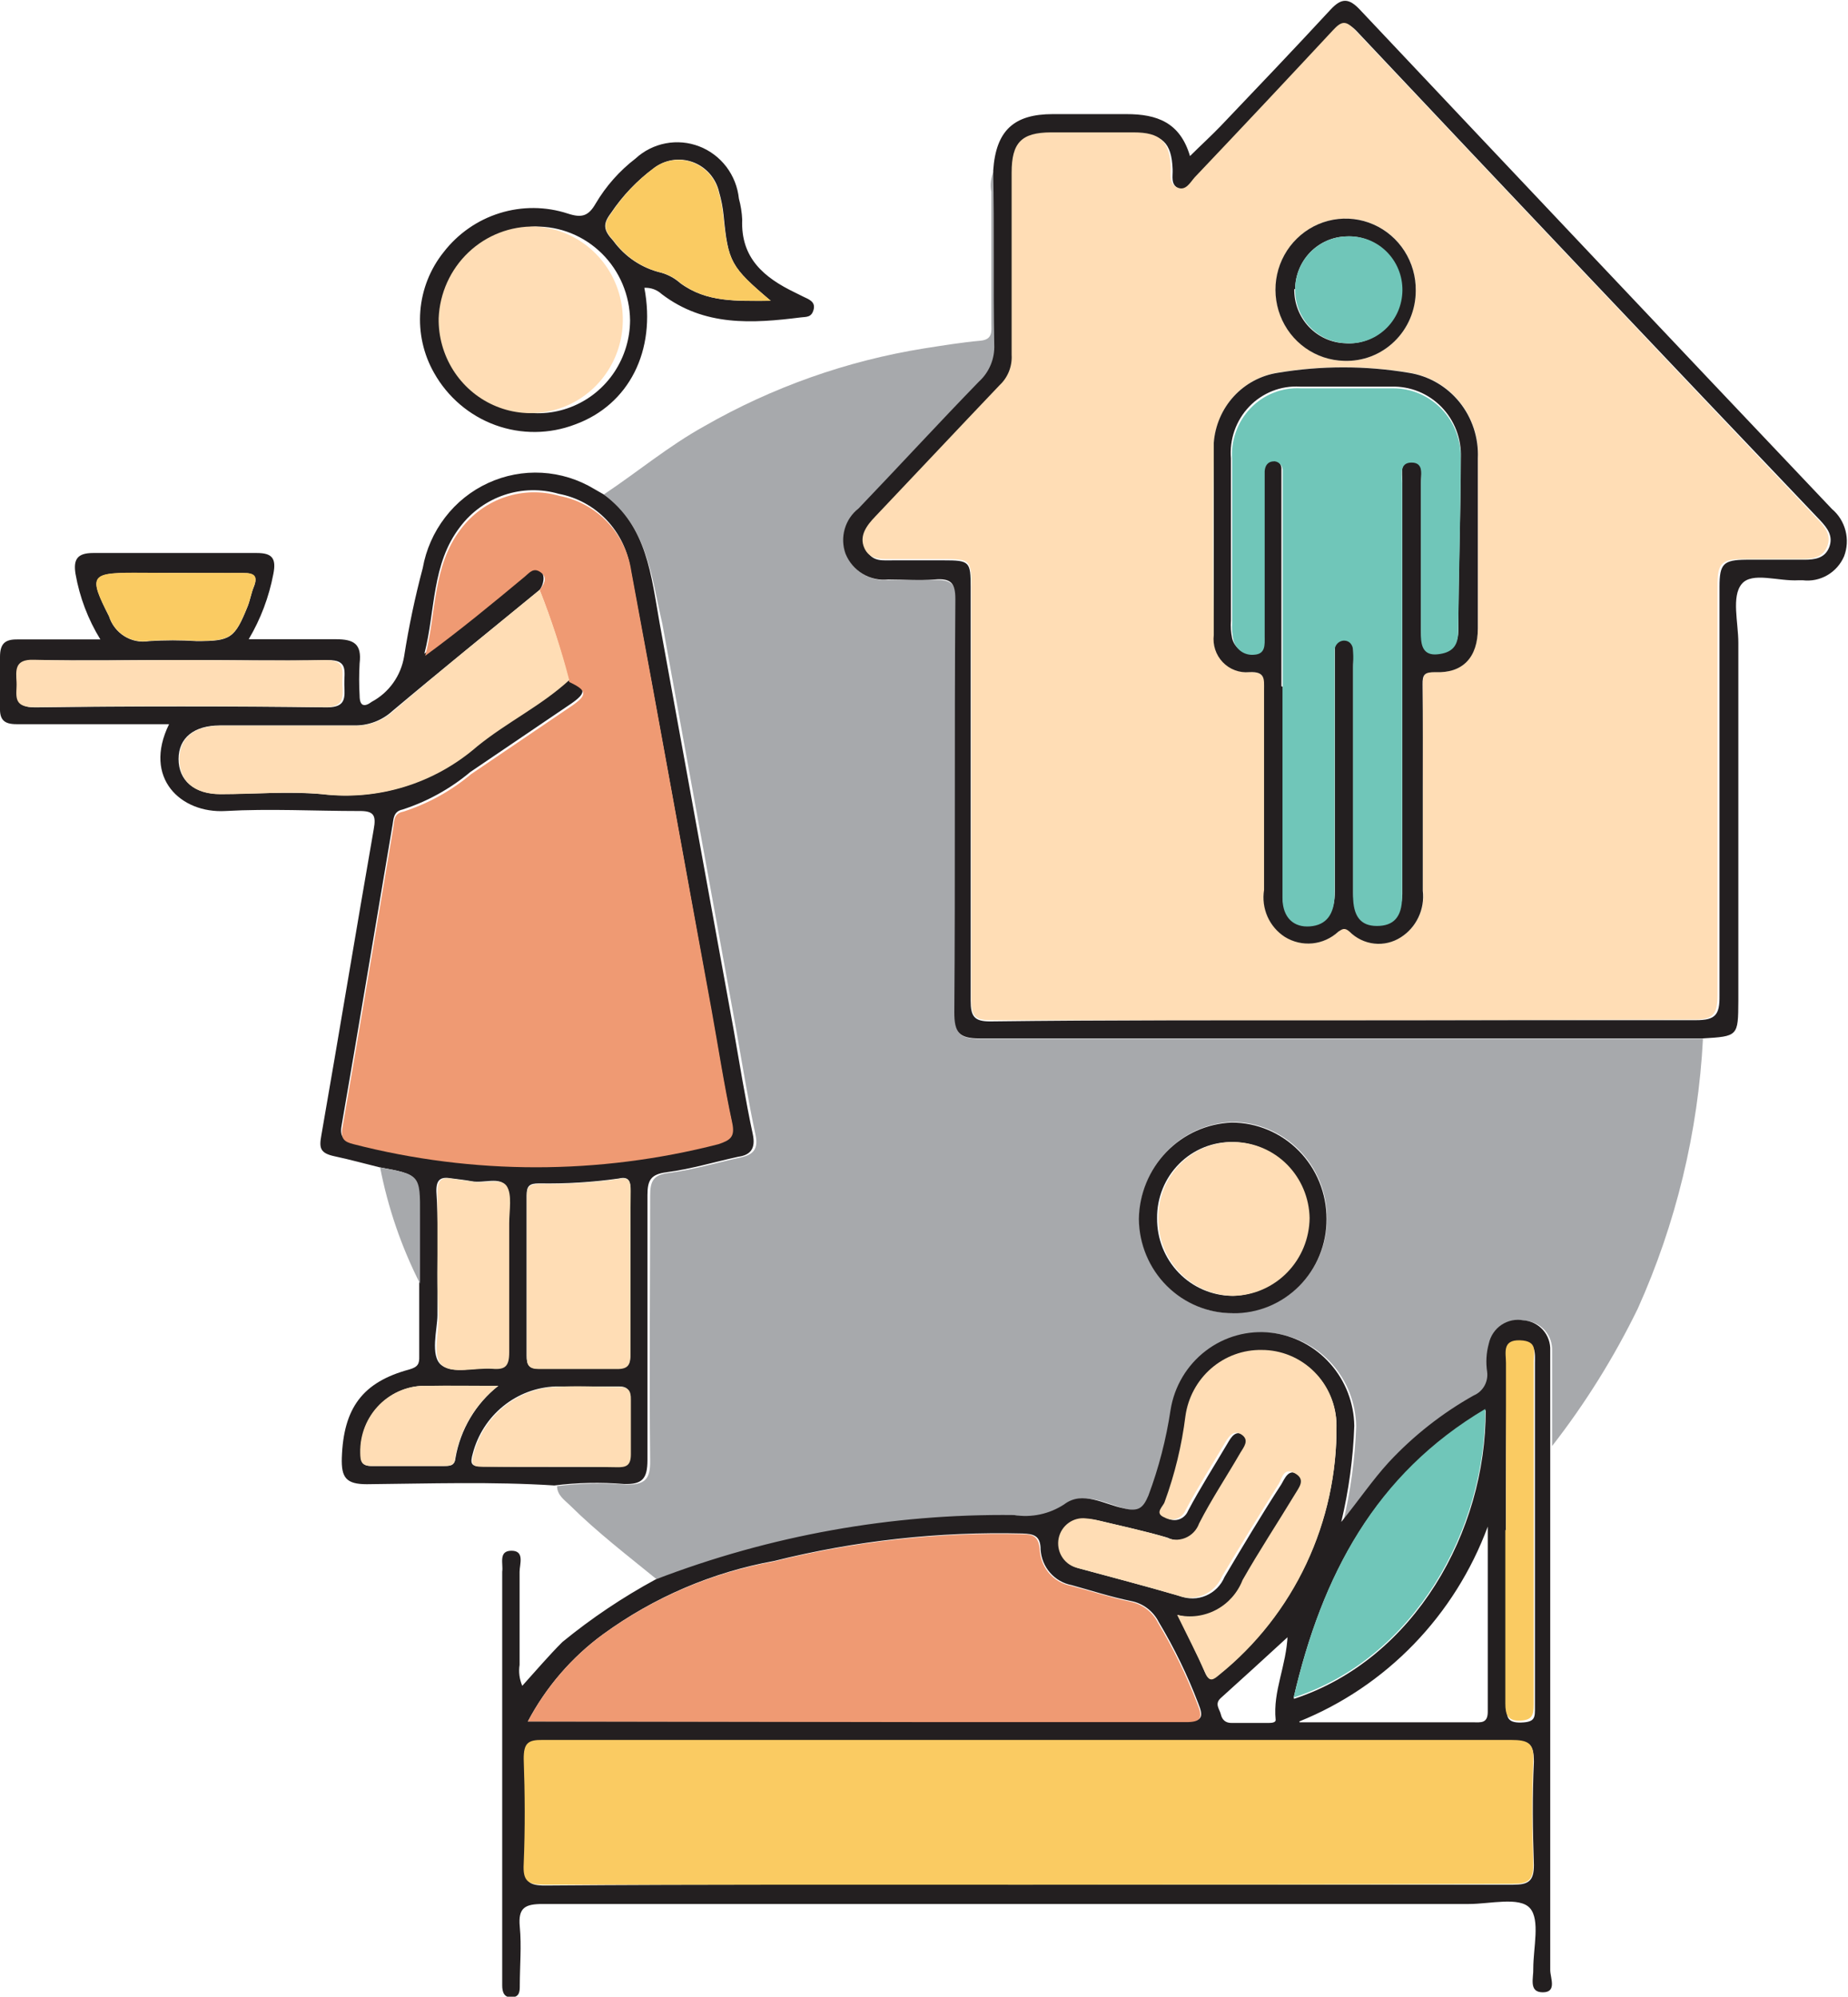 <svg width="62" height="67" viewBox="0 0 62 67" fill="none" xmlns="http://www.w3.org/2000/svg">
<g clip-path="url(#clip0_186_4312)">
<path d="M20.257 16.592C21.389 15.838 22.43 14.966 23.624 14.304C25.908 12.994 28.405 12.109 30.997 11.692C31.628 11.594 32.267 11.488 32.899 11.432C33.315 11.39 33.26 11.108 33.26 10.848C33.26 9.376 33.26 7.912 33.26 6.441C33.213 6.203 33.243 5.957 33.343 5.737C33.343 7.68 33.343 9.63 33.378 11.573C33.389 11.806 33.349 12.039 33.26 12.255C33.171 12.47 33.036 12.663 32.864 12.819C31.476 14.226 30.17 15.634 28.824 17.077C28.602 17.25 28.44 17.49 28.362 17.762C28.283 18.034 28.292 18.324 28.386 18.591C28.501 18.876 28.705 19.116 28.968 19.272C29.23 19.429 29.535 19.493 29.837 19.457C30.351 19.457 30.865 19.457 31.378 19.457C31.892 19.457 32.073 19.576 32.073 20.118C32.073 24.736 32.073 29.361 32.038 33.979C32.038 34.683 32.191 34.859 32.885 34.859C40.41 34.859 47.935 34.859 55.461 34.859C56.016 34.859 56.578 34.859 57.134 34.859C56.971 37.988 56.229 41.059 54.947 43.911C54.15 45.546 53.187 47.091 52.073 48.522C52.073 47.459 52.073 46.41 52.073 45.333C52.084 45.079 51.997 44.83 51.829 44.641C51.662 44.451 51.428 44.336 51.177 44.319C50.921 44.269 50.655 44.323 50.437 44.469C50.219 44.615 50.066 44.842 50.011 45.101C49.927 45.408 49.908 45.729 49.955 46.044C49.977 46.209 49.945 46.376 49.863 46.52C49.782 46.663 49.655 46.776 49.504 46.84C48.447 47.432 47.487 48.187 46.658 49.078C46.109 49.669 45.665 50.338 45.061 51.084C45.313 50.027 45.46 48.947 45.499 47.86C45.487 47.087 45.2 46.344 44.689 45.769C44.178 45.194 43.479 44.827 42.722 44.735C41.937 44.641 41.146 44.858 40.515 45.341C39.884 45.823 39.461 46.534 39.334 47.325C39.187 48.306 38.938 49.269 38.591 50.197C38.411 50.627 38.251 50.746 37.758 50.627C37.112 50.458 36.37 50.021 35.766 50.493C35.269 50.819 34.67 50.947 34.086 50.852C29.977 50.803 25.897 51.536 22.055 53.013C21.062 52.203 20.042 51.422 19.125 50.514C18.938 50.331 18.695 50.176 18.688 49.866C19.462 49.769 20.244 49.753 21.021 49.817C21.639 49.817 21.819 49.641 21.812 49.015C21.777 46.051 21.812 43.088 21.812 40.124C21.812 39.624 21.923 39.42 22.444 39.357C23.263 39.251 24.054 39.012 24.86 38.836C25.269 38.744 25.45 38.561 25.346 38.076C25.096 36.907 24.908 35.724 24.7 34.556L22.222 20.935C21.847 19.323 21.715 17.662 20.257 16.592ZM41.382 44.045C41.794 44.05 42.203 43.971 42.585 43.814C42.967 43.656 43.314 43.423 43.606 43.128C43.898 42.834 44.129 42.483 44.286 42.096C44.443 41.709 44.523 41.295 44.52 40.877C44.52 40.022 44.185 39.201 43.589 38.595C42.993 37.989 42.184 37.648 41.34 37.646C40.511 37.679 39.725 38.032 39.145 38.635C38.565 39.237 38.235 40.042 38.223 40.884C38.225 41.729 38.557 42.538 39.147 43.135C39.736 43.731 40.535 44.066 41.368 44.066L41.382 44.045Z" fill="#A7A9AC"/>
<path d="M21.993 52.999C25.834 51.522 29.915 50.789 34.023 50.838C34.608 50.933 35.206 50.805 35.703 50.479C36.321 50.007 37.05 50.479 37.696 50.612C38.189 50.732 38.348 50.613 38.529 50.183C38.876 49.255 39.125 48.292 39.272 47.311C39.398 46.52 39.822 45.809 40.453 45.327C41.084 44.844 41.874 44.627 42.659 44.721C43.417 44.813 44.116 45.18 44.626 45.755C45.137 46.33 45.425 47.073 45.436 47.846C45.398 48.933 45.251 50.013 44.999 51.07C45.603 50.324 46.047 49.662 46.595 49.064C47.425 48.173 48.385 47.418 49.442 46.825C49.593 46.762 49.719 46.649 49.801 46.505C49.882 46.362 49.915 46.194 49.893 46.03C49.846 45.715 49.864 45.394 49.949 45.087C50.004 44.828 50.157 44.601 50.375 44.455C50.593 44.309 50.858 44.255 51.115 44.305C51.365 44.322 51.599 44.437 51.767 44.627C51.934 44.816 52.022 45.065 52.01 45.319C52.01 46.382 52.01 47.431 52.01 48.508C52.01 54.374 52.01 60.24 52.01 66.106C52.01 66.367 52.246 66.852 51.76 66.852C51.274 66.852 51.455 66.359 51.441 66.057C51.441 65.353 51.677 64.424 51.33 64.029C50.983 63.635 49.99 63.889 49.282 63.889C38.924 63.889 28.567 63.889 18.209 63.889C17.619 63.889 17.376 64.008 17.439 64.656C17.501 65.304 17.439 65.965 17.439 66.62C17.439 66.803 17.439 67.007 17.175 67.021C16.911 67.035 16.849 66.845 16.849 66.62V52.738C16.89 52.478 16.71 52.035 17.161 52.035C17.612 52.035 17.432 52.492 17.432 52.738C17.432 53.78 17.432 54.85 17.432 55.864C17.395 56.102 17.427 56.347 17.522 56.568C17.98 56.061 18.404 55.561 18.869 55.097C19.843 54.3 20.889 53.598 21.993 52.999ZM34.488 63.241C39.917 63.241 45.339 63.241 50.768 63.241C51.274 63.241 51.462 63.128 51.462 62.579C51.42 61.425 51.406 60.263 51.462 59.116C51.462 58.483 51.281 58.412 50.712 58.412C43.122 58.412 35.532 58.412 27.942 58.412C24.707 58.412 21.465 58.412 18.223 58.412C17.73 58.412 17.57 58.525 17.591 59.046C17.633 60.221 17.64 61.404 17.591 62.565C17.591 63.142 17.744 63.269 18.285 63.269C23.673 63.227 29.074 63.241 34.474 63.241H34.488ZM17.723 57.764H31.371C34.148 57.764 36.988 57.764 39.799 57.764C40.348 57.764 40.382 57.603 40.202 57.159C39.84 56.211 39.396 55.297 38.876 54.428C38.785 54.247 38.654 54.09 38.494 53.968C38.334 53.846 38.149 53.763 37.953 53.724C37.258 53.583 36.62 53.372 35.953 53.189C35.674 53.136 35.42 52.991 35.231 52.775C35.043 52.56 34.93 52.287 34.912 51.999C34.912 51.521 34.676 51.471 34.301 51.457C31.496 51.387 28.695 51.698 25.97 52.379C23.902 52.754 21.943 53.593 20.236 54.836C19.185 55.605 18.321 56.606 17.709 57.764H17.723ZM39.508 54.188C39.855 54.892 40.167 55.498 40.424 56.11C40.57 56.448 40.695 56.357 40.896 56.188C42.139 55.188 43.141 53.914 43.824 52.462C44.507 51.01 44.855 49.419 44.839 47.811C44.827 47.159 44.568 46.536 44.116 46.072C43.663 45.608 43.052 45.339 42.409 45.319C41.79 45.309 41.189 45.529 40.718 45.938C40.248 46.346 39.941 46.915 39.855 47.536C39.732 48.517 39.499 49.481 39.16 50.408C39.105 50.57 38.772 50.796 39.16 50.943C39.221 50.978 39.288 50.999 39.356 51.005C39.425 51.012 39.495 51.003 39.56 50.981C39.626 50.958 39.686 50.922 39.736 50.874C39.787 50.827 39.828 50.769 39.855 50.704C40.264 49.93 40.736 49.191 41.181 48.437C41.312 48.212 41.458 47.966 41.743 48.163C42.028 48.36 41.812 48.578 41.701 48.761C41.236 49.557 40.722 50.324 40.313 51.141C40.273 51.251 40.211 51.351 40.13 51.435C40.05 51.52 39.953 51.585 39.845 51.629C39.737 51.672 39.622 51.691 39.506 51.686C39.391 51.681 39.278 51.651 39.174 51.598C38.431 51.38 37.668 51.218 36.911 51.035C36.781 51.004 36.649 50.982 36.516 50.972C36.309 50.947 36.1 51.001 35.931 51.124C35.762 51.248 35.644 51.431 35.602 51.637C35.559 51.844 35.594 52.059 35.7 52.241C35.806 52.423 35.976 52.557 36.175 52.619C37.314 52.928 38.452 53.224 39.584 53.555C39.867 53.666 40.181 53.661 40.461 53.541C40.741 53.422 40.964 53.197 41.083 52.914C41.701 51.873 42.34 50.803 42.986 49.81C43.104 49.613 43.222 49.282 43.527 49.458C43.833 49.634 43.617 49.937 43.527 50.162C42.944 51.126 42.326 52.063 41.771 53.041C41.598 53.483 41.269 53.846 40.849 54.057C40.429 54.269 39.946 54.316 39.494 54.188H39.508ZM43.416 57.004C47.463 55.674 49.858 51.373 49.844 47.318C46.137 49.479 44.353 52.865 43.402 56.962L43.416 57.004ZM43.603 57.793H49.435C49.678 57.793 49.914 57.835 49.914 57.441C49.914 55.371 49.914 53.301 49.914 51.225C49.367 52.702 48.522 54.046 47.433 55.172C46.344 56.298 45.035 57.181 43.59 57.764L43.603 57.793ZM50.545 51.394C50.545 53.337 50.545 55.287 50.545 57.23C50.545 57.589 50.545 57.814 51.032 57.8C51.517 57.786 51.497 57.624 51.497 57.265C51.497 53.421 51.497 49.58 51.497 45.741C51.497 45.41 51.552 45.037 51.038 45.037C50.525 45.037 50.566 45.467 50.566 45.798C50.525 47.614 50.525 49.493 50.525 51.366L50.545 51.394ZM43.222 54.914C42.402 55.667 41.687 56.321 40.959 56.976C40.736 57.173 40.917 57.349 40.959 57.525C41 57.701 41.111 57.821 41.333 57.814C41.729 57.814 42.132 57.814 42.534 57.814C42.632 57.814 42.805 57.814 42.798 57.708C42.701 56.737 43.159 55.913 43.201 54.85L43.222 54.914Z" fill="#231F20"/>
<path d="M20.257 16.592C21.715 17.662 21.847 19.323 22.131 20.914L24.61 34.535C24.818 35.71 25.006 36.893 25.255 38.054C25.36 38.54 25.179 38.758 24.769 38.815C23.964 38.991 23.173 39.23 22.354 39.336C21.833 39.406 21.722 39.603 21.722 40.103C21.722 43.066 21.722 46.03 21.722 48.993C21.722 49.62 21.548 49.817 20.93 49.796C20.153 49.731 19.372 49.748 18.598 49.845C16.515 49.712 14.433 49.782 12.308 49.803C11.614 49.803 11.447 49.585 11.468 48.916C11.524 47.248 12.163 46.375 13.732 45.953C14.03 45.868 14.072 45.755 14.065 45.509C14.065 44.693 14.065 43.876 14.065 43.066C14.065 42.257 14.065 41.539 14.065 40.772C14.065 39.413 14.065 39.413 12.725 39.167C12.232 39.047 11.732 38.906 11.232 38.801C10.732 38.695 10.705 38.519 10.781 38.097C11.378 34.676 11.94 31.255 12.537 27.833C12.628 27.348 12.537 27.207 12.044 27.214C10.552 27.214 9.046 27.13 7.56 27.214C6.074 27.298 4.783 26.116 5.672 24.3H2.895C2.117 24.3 1.333 24.3 0.555 24.3C0.146 24.3 -0.014 24.159 -1.09894e-05 23.744C-1.09894e-05 23.18 -1.09894e-05 22.61 -1.09894e-05 22.047C-1.09894e-05 21.597 0.167 21.449 0.59 21.456C1.499 21.456 2.409 21.456 3.367 21.456C2.954 20.784 2.671 20.039 2.534 19.259C2.457 18.781 2.582 18.556 3.124 18.556C4.95 18.556 6.782 18.556 8.615 18.556C9.129 18.556 9.275 18.732 9.171 19.259C9.024 20.033 8.745 20.774 8.344 21.449C9.379 21.449 10.323 21.449 11.267 21.449C11.878 21.449 12.142 21.611 12.065 22.258C12.044 22.619 12.044 22.981 12.065 23.342C12.065 23.708 12.232 23.73 12.475 23.547C12.759 23.395 13.004 23.179 13.192 22.915C13.38 22.651 13.505 22.347 13.558 22.026C13.715 21.028 13.923 20.038 14.183 19.062C14.293 18.442 14.551 17.859 14.933 17.362C15.314 16.864 15.809 16.468 16.375 16.208C16.941 15.947 17.56 15.829 18.181 15.864C18.801 15.899 19.404 16.086 19.938 16.409L20.257 16.592ZM18.105 19.794C16.46 21.146 14.807 22.477 13.176 23.849C12.816 24.181 12.343 24.357 11.857 24.342C10.365 24.342 8.872 24.342 7.379 24.342C6.512 24.342 5.991 24.757 5.991 25.468C5.991 26.179 6.498 26.637 7.379 26.644C8.518 26.644 9.663 26.552 10.788 26.644C11.716 26.755 12.656 26.669 13.55 26.393C14.444 26.117 15.271 25.656 15.981 25.039C16.953 24.222 18.126 23.68 19.07 22.814C19.667 23.096 19.688 23.244 19.174 23.603L15.779 25.905C15.107 26.469 14.334 26.896 13.502 27.165C13.197 27.228 13.204 27.481 13.169 27.686C12.6 31.043 12.044 34.408 11.461 37.766C11.392 38.146 11.524 38.245 11.829 38.322C15.85 39.357 20.062 39.357 24.082 38.322C24.471 38.223 24.637 38.118 24.54 37.618C24.27 36.365 24.075 35.091 23.846 33.824C22.951 28.896 22.069 23.969 21.153 19.098C21.06 18.475 20.779 17.896 20.347 17.443C19.915 16.99 19.355 16.685 18.744 16.57C18.147 16.397 17.513 16.409 16.923 16.607C16.334 16.804 15.817 17.176 15.439 17.676C14.474 18.922 14.613 20.491 14.238 21.934C15.412 21.076 16.494 20.182 17.577 19.281C17.744 19.147 17.931 18.999 18.119 19.14C18.306 19.281 18.244 19.611 18.105 19.794ZM21.153 42.764C21.153 41.835 21.153 40.912 21.153 39.948C21.153 39.645 21.111 39.462 20.75 39.547C19.867 39.671 18.976 39.725 18.084 39.709C17.758 39.709 17.668 39.793 17.668 40.117C17.668 41.905 17.668 43.693 17.668 45.481C17.668 45.791 17.737 45.931 18.07 45.924C18.945 45.924 19.813 45.875 20.68 45.924C21.097 45.924 21.153 45.755 21.146 45.397C21.139 44.531 21.153 43.651 21.153 42.764ZM6.054 22.146C4.422 22.146 2.791 22.181 1.194 22.146C0.541 22.146 0.597 22.477 0.618 22.899C0.639 23.321 0.451 23.744 1.187 23.736C4.45 23.694 7.71 23.694 10.969 23.736C11.621 23.736 11.566 23.399 11.552 22.976C11.538 22.554 11.711 22.125 10.976 22.153C9.316 22.181 7.685 22.146 6.054 22.146ZM14.676 42.721C14.676 43.193 14.676 43.665 14.676 44.129C14.676 44.594 14.419 45.495 14.807 45.805C15.196 46.114 15.911 45.875 16.488 45.917C16.911 45.917 17.064 45.833 17.05 45.368C17.05 43.96 17.05 42.482 17.05 41.039C17.05 40.61 17.168 40.089 16.966 39.786C16.765 39.483 16.224 39.709 15.835 39.638C15.62 39.596 15.398 39.575 15.141 39.54C14.78 39.476 14.627 39.582 14.641 39.997C14.703 40.912 14.683 41.813 14.676 42.721ZM18.459 49.219C19.195 49.219 19.924 49.219 20.66 49.219C20.979 49.219 21.16 49.169 21.139 48.782C21.139 48.177 21.139 47.565 21.139 46.959C21.139 46.642 21.049 46.509 20.722 46.523C20.028 46.523 19.334 46.523 18.64 46.523C18.001 46.546 17.386 46.777 16.886 47.181C16.386 47.585 16.027 48.142 15.863 48.768C15.765 49.113 15.807 49.212 16.161 49.205C16.966 49.219 17.723 49.219 18.459 49.219ZM5.963 19.224H4.492C3.034 19.224 2.978 19.337 3.658 20.681C3.746 20.96 3.93 21.197 4.176 21.35C4.422 21.502 4.714 21.56 4.998 21.512C5.53 21.477 6.063 21.477 6.595 21.512C7.74 21.512 7.872 21.428 8.31 20.344C8.393 20.132 8.428 19.907 8.511 19.703C8.664 19.33 8.511 19.224 8.164 19.231C7.414 19.238 6.657 19.224 5.963 19.224ZM16.73 46.502C15.814 46.502 15.085 46.502 14.349 46.502C14.054 46.49 13.759 46.54 13.483 46.648C13.208 46.756 12.957 46.921 12.746 47.131C12.535 47.342 12.369 47.593 12.258 47.871C12.147 48.149 12.093 48.447 12.1 48.747C12.1 49.043 12.142 49.205 12.496 49.191C13.294 49.191 14.092 49.191 14.898 49.191C15.092 49.191 15.252 49.191 15.28 48.93C15.446 47.968 15.958 47.103 16.717 46.502H16.73Z" fill="#231F20"/>
<path d="M57.113 34.845C56.557 34.845 55.995 34.845 55.44 34.845C47.914 34.845 40.389 34.845 32.864 34.845C32.17 34.845 32.017 34.64 32.017 33.965C32.052 29.347 32.017 24.722 32.052 20.104C32.052 19.562 31.906 19.4 31.358 19.443C30.809 19.485 30.33 19.443 29.816 19.443C29.514 19.479 29.209 19.415 28.947 19.258C28.685 19.102 28.48 18.862 28.366 18.577C28.271 18.31 28.262 18.02 28.341 17.748C28.419 17.476 28.581 17.236 28.803 17.063C30.15 15.655 31.483 14.205 32.843 12.805C33.015 12.649 33.15 12.456 33.239 12.24C33.328 12.025 33.368 11.792 33.357 11.559C33.322 9.616 33.357 7.666 33.322 5.723C33.412 4.379 34.016 3.829 35.322 3.829C36.148 3.829 36.974 3.829 37.793 3.829C38.813 3.829 39.591 4.104 39.924 5.237C40.285 4.878 40.618 4.576 40.938 4.245C42.18 2.942 43.423 1.64 44.645 0.317C45.006 -0.07 45.249 -0.07 45.617 0.317C50.893 5.915 56.173 11.502 61.459 17.077C61.683 17.266 61.843 17.52 61.916 17.806C61.99 18.091 61.973 18.393 61.868 18.668C61.752 18.936 61.555 19.158 61.305 19.302C61.055 19.447 60.765 19.506 60.48 19.471H60.348C59.654 19.513 58.779 19.175 58.432 19.598C58.085 20.02 58.321 20.893 58.321 21.568C58.321 25.574 58.321 29.579 58.321 33.584C58.314 34.774 58.314 34.774 57.113 34.845ZM45.096 34.232C49.032 34.232 52.961 34.232 56.898 34.232C57.557 34.232 57.696 34.049 57.689 33.416C57.689 28.84 57.689 24.265 57.689 19.689C57.689 18.915 57.821 18.788 58.584 18.781H60.528C60.875 18.781 61.222 18.739 61.368 18.366C61.514 17.992 61.313 17.725 61.07 17.465C55.872 12.011 50.694 6.544 45.533 1.063C45.214 0.725 45.061 0.774 44.777 1.063C43.245 2.71 41.701 4.353 40.146 5.991C39.993 6.159 39.868 6.469 39.563 6.335C39.258 6.202 39.355 5.92 39.341 5.674C39.306 4.787 38.994 4.491 38.091 4.484H35.315C34.336 4.484 34.009 4.822 34.002 5.836C34.002 7.877 34.002 9.911 34.002 11.953C34.013 12.141 33.983 12.33 33.913 12.505C33.843 12.681 33.736 12.838 33.6 12.966C32.211 14.424 30.823 15.902 29.435 17.366C29.136 17.676 28.865 17.978 29.06 18.429C29.254 18.88 29.636 18.795 29.99 18.802H31.649C32.531 18.802 32.566 18.837 32.566 19.71C32.566 24.335 32.566 28.953 32.566 33.571C32.566 34.098 32.676 34.274 33.218 34.274C37.203 34.225 41.146 34.232 45.096 34.232Z" fill="#231F20"/>
<path d="M21.618 9.658C22.02 11.77 21.104 13.579 19.299 14.241C18.437 14.572 17.486 14.58 16.618 14.264C15.75 13.947 15.022 13.328 14.565 12.516C14.206 11.887 14.045 11.162 14.102 10.438C14.159 9.714 14.432 9.025 14.884 8.461C15.364 7.84 16.021 7.382 16.766 7.151C17.511 6.919 18.308 6.924 19.049 7.166C19.521 7.321 19.743 7.251 19.986 6.828C20.331 6.244 20.784 5.733 21.319 5.322C21.604 5.059 21.955 4.882 22.334 4.81C22.712 4.738 23.102 4.773 23.462 4.913C23.822 5.052 24.136 5.29 24.371 5.599C24.605 5.909 24.75 6.278 24.79 6.666C24.853 6.896 24.89 7.132 24.901 7.37C24.846 8.665 25.644 9.32 26.665 9.813L26.963 9.961C27.144 10.045 27.366 10.13 27.296 10.39C27.227 10.65 27.067 10.629 26.873 10.65C25.241 10.855 23.631 10.96 22.201 9.869C22.122 9.796 22.03 9.74 21.93 9.704C21.83 9.668 21.724 9.652 21.618 9.658ZM17.959 7.602C17.353 7.62 16.765 7.819 16.27 8.173C15.774 8.528 15.392 9.022 15.172 9.595C14.951 10.168 14.902 10.794 15.03 11.395C15.158 11.996 15.458 12.546 15.892 12.975C16.326 13.405 16.875 13.695 17.471 13.811C18.067 13.926 18.683 13.861 19.242 13.623C19.802 13.386 20.28 12.987 20.617 12.476C20.954 11.964 21.136 11.364 21.139 10.749C21.134 10.331 21.048 9.917 20.886 9.532C20.724 9.148 20.488 8.799 20.193 8.507C19.897 8.215 19.548 7.984 19.165 7.829C18.782 7.674 18.372 7.597 17.959 7.602ZM25.859 10.094C24.513 8.954 24.429 8.792 24.277 7.229C24.25 6.962 24.199 6.698 24.124 6.441C24.071 6.212 23.962 6.001 23.808 5.826C23.653 5.651 23.458 5.518 23.24 5.439C23.022 5.36 22.788 5.337 22.559 5.373C22.33 5.41 22.114 5.503 21.93 5.646C21.372 6.059 20.889 6.566 20.5 7.145C20.222 7.511 20.236 7.715 20.576 8.081C20.97 8.621 21.541 9.001 22.187 9.151C22.423 9.219 22.641 9.339 22.826 9.503C23.707 10.151 24.707 10.101 25.859 10.094Z" fill="#231F20"/>
<path d="M12.753 39.174C14.092 39.42 14.099 39.42 14.092 40.779C14.092 41.546 14.092 42.306 14.092 43.073C13.468 41.843 13.017 40.531 12.753 39.174Z" fill="#A7A9AC"/>
<path d="M41.368 44.066C40.536 44.07 39.737 43.739 39.145 43.147C38.553 42.555 38.217 41.749 38.209 40.905C38.221 40.064 38.551 39.258 39.131 38.656C39.711 38.053 40.497 37.7 41.326 37.667C42.17 37.669 42.979 38.01 43.575 38.616C44.171 39.222 44.506 40.043 44.506 40.898C44.509 41.316 44.429 41.731 44.272 42.117C44.116 42.504 43.884 42.855 43.592 43.15C43.3 43.444 42.953 43.677 42.571 43.835C42.189 43.992 41.78 44.071 41.368 44.066ZM41.368 38.322C41.034 38.314 40.701 38.375 40.391 38.5C40.08 38.626 39.797 38.813 39.56 39.052C39.322 39.29 39.134 39.575 39.007 39.888C38.88 40.202 38.816 40.538 38.82 40.877C38.817 41.217 38.879 41.554 39.004 41.868C39.13 42.184 39.315 42.47 39.55 42.712C39.785 42.954 40.064 43.147 40.373 43.279C40.681 43.411 41.012 43.48 41.347 43.482C42.023 43.467 42.667 43.187 43.143 42.699C43.618 42.212 43.888 41.556 43.895 40.87C43.883 40.203 43.618 39.566 43.155 39.092C42.693 38.617 42.067 38.342 41.41 38.322H41.368Z" fill="#231F20"/>
<path d="M34.474 63.241C29.074 63.241 23.673 63.241 18.265 63.241C17.716 63.241 17.536 63.128 17.57 62.537C17.619 61.361 17.612 60.179 17.57 59.017C17.57 58.496 17.709 58.377 18.202 58.384C21.437 58.384 24.679 58.384 27.921 58.384C35.507 58.384 43.097 58.384 50.691 58.384C51.261 58.384 51.476 58.482 51.441 59.088C51.386 60.235 51.399 61.397 51.441 62.551C51.441 63.1 51.274 63.213 50.747 63.213C45.325 63.234 39.903 63.241 34.474 63.241Z" fill="#FACB62"/>
<path d="M17.709 57.764C18.316 56.617 19.17 55.623 20.209 54.857C21.915 53.614 23.874 52.775 25.943 52.401C28.667 51.719 31.468 51.409 34.273 51.478C34.648 51.478 34.856 51.542 34.884 52.02C34.903 52.308 35.015 52.581 35.203 52.796C35.392 53.012 35.646 53.157 35.925 53.21C36.62 53.393 37.251 53.604 37.925 53.745C38.121 53.784 38.306 53.867 38.466 53.989C38.626 54.111 38.757 54.268 38.848 54.449C39.369 55.318 39.812 56.232 40.174 57.18C40.355 57.624 40.32 57.793 39.771 57.786C36.96 57.786 34.155 57.786 31.344 57.786L17.709 57.764Z" fill="#EF9A73"/>
<path d="M39.494 54.188C39.937 54.292 40.401 54.23 40.804 54.016C41.206 53.802 41.52 53.448 41.687 53.02C42.243 52.041 42.861 51.105 43.444 50.141C43.569 49.923 43.826 49.648 43.444 49.437C43.062 49.226 43.02 49.592 42.902 49.789C42.257 50.817 41.618 51.851 41 52.893C40.88 53.176 40.657 53.401 40.378 53.52C40.098 53.639 39.784 53.644 39.501 53.534C38.369 53.203 37.23 52.907 36.092 52.598C35.893 52.536 35.723 52.402 35.617 52.22C35.511 52.038 35.476 51.823 35.518 51.616C35.561 51.409 35.678 51.226 35.848 51.103C36.017 50.98 36.225 50.925 36.432 50.95C36.566 50.961 36.698 50.982 36.828 51.014C37.585 51.197 38.348 51.359 39.091 51.577C39.194 51.63 39.307 51.66 39.423 51.665C39.539 51.67 39.654 51.651 39.762 51.607C39.869 51.564 39.967 51.498 40.047 51.414C40.128 51.33 40.19 51.23 40.23 51.119C40.646 50.303 41.16 49.535 41.618 48.74C41.729 48.557 41.923 48.325 41.66 48.142C41.396 47.959 41.229 48.191 41.097 48.416C40.653 49.169 40.181 49.909 39.771 50.683C39.744 50.747 39.704 50.805 39.653 50.853C39.602 50.901 39.542 50.937 39.477 50.959C39.411 50.982 39.342 50.99 39.273 50.984C39.204 50.978 39.138 50.956 39.077 50.922C38.702 50.774 39.035 50.549 39.077 50.387C39.416 49.46 39.649 48.496 39.771 47.515C39.858 46.894 40.165 46.325 40.635 45.917C41.106 45.508 41.707 45.288 42.326 45.298C42.987 45.296 43.622 45.559 44.093 46.03C44.564 46.5 44.832 47.141 44.839 47.811C44.858 49.421 44.512 51.015 43.83 52.469C43.148 53.923 42.147 55.2 40.903 56.202C40.702 56.371 40.577 56.462 40.431 56.124C40.153 55.498 39.841 54.899 39.494 54.188Z" fill="#FFDDB5"/>
<path d="M43.402 56.962C44.353 52.851 46.137 49.465 49.831 47.276C49.844 51.331 47.449 55.646 43.402 56.962Z" fill="#70C6B9"/>
<path d="M50.525 51.366C50.525 49.493 50.525 47.614 50.525 45.734C50.525 45.403 50.386 44.953 50.997 44.974C51.608 44.995 51.455 45.375 51.455 45.678C51.455 49.517 51.455 53.358 51.455 57.201C51.455 57.56 51.399 57.722 50.99 57.736C50.58 57.75 50.504 57.525 50.504 57.166C50.504 55.223 50.504 53.273 50.504 51.331L50.525 51.366Z" fill="#FACB62"/>
<path d="M18.105 19.794C18.244 19.611 18.39 19.393 18.147 19.21C17.904 19.027 17.772 19.21 17.605 19.351C16.522 20.252 15.439 21.146 14.266 22.005C14.641 20.597 14.502 18.992 15.467 17.746C15.845 17.247 16.362 16.874 16.951 16.677C17.541 16.48 18.175 16.467 18.771 16.641C19.382 16.756 19.943 17.061 20.375 17.514C20.806 17.967 21.088 18.545 21.18 19.168C22.097 24.096 22.978 29.023 23.874 33.894C24.103 35.161 24.297 36.435 24.568 37.688C24.665 38.153 24.499 38.259 24.11 38.392C20.089 39.427 15.878 39.427 11.857 38.392C11.552 38.315 11.42 38.216 11.489 37.836C12.072 34.478 12.628 31.114 13.197 27.756C13.232 27.552 13.197 27.298 13.53 27.235C14.362 26.967 15.135 26.539 15.807 25.975L19.202 23.673C19.716 23.314 19.695 23.166 19.098 22.885C18.832 21.834 18.501 20.802 18.105 19.794Z" fill="#EF9A73"/>
<path d="M18.105 19.794C18.498 20.781 18.83 21.792 19.098 22.821C18.154 23.687 17.015 24.229 16.009 25.046C15.299 25.663 14.472 26.124 13.578 26.4C12.684 26.676 11.744 26.762 10.816 26.651C9.691 26.538 8.546 26.651 7.407 26.651C6.512 26.651 6.019 26.207 6.019 25.475C6.019 24.743 6.526 24.356 7.407 24.349C8.9 24.349 10.392 24.349 11.885 24.349C12.371 24.364 12.844 24.188 13.204 23.856C14.807 22.469 16.46 21.146 18.105 19.794Z" fill="#FFDDB5"/>
<path d="M21.153 42.764C21.153 43.651 21.153 44.531 21.153 45.41C21.153 45.77 21.104 45.946 20.688 45.938C19.82 45.938 18.952 45.938 18.077 45.938C17.744 45.938 17.668 45.805 17.675 45.495C17.675 43.707 17.675 41.919 17.675 40.131C17.675 39.807 17.765 39.744 18.091 39.723C18.983 39.739 19.874 39.685 20.757 39.561C21.118 39.476 21.16 39.659 21.16 39.962C21.146 40.912 21.153 41.834 21.153 42.764Z" fill="#FFDDB5"/>
<path d="M6.054 22.146C7.685 22.146 9.316 22.181 10.913 22.146C11.649 22.146 11.468 22.575 11.489 22.969C11.51 23.363 11.559 23.736 10.906 23.729C7.666 23.687 4.406 23.687 1.125 23.729C0.389 23.729 0.576 23.286 0.555 22.892C0.535 22.498 0.479 22.117 1.132 22.139C2.791 22.181 4.422 22.146 6.054 22.146Z" fill="#FFDDB5"/>
<path d="M14.676 42.721C14.676 41.813 14.676 40.912 14.676 40.011C14.676 39.596 14.815 39.49 15.175 39.554C15.398 39.589 15.62 39.61 15.87 39.652C16.258 39.723 16.814 39.512 17.001 39.8C17.189 40.089 17.084 40.624 17.084 41.053C17.084 42.496 17.084 43.939 17.084 45.382C17.084 45.847 16.946 45.967 16.522 45.931C15.946 45.889 15.203 46.114 14.842 45.819C14.481 45.523 14.738 44.721 14.71 44.143C14.683 43.566 14.676 43.193 14.676 42.721Z" fill="#FFDDB5"/>
<path d="M18.459 49.219C17.702 49.219 16.946 49.219 16.189 49.219C15.835 49.219 15.793 49.127 15.89 48.782C16.055 48.156 16.414 47.599 16.914 47.195C17.414 46.791 18.028 46.56 18.667 46.537C19.362 46.495 20.056 46.537 20.75 46.537C21.076 46.537 21.173 46.656 21.166 46.973C21.166 47.579 21.166 48.191 21.166 48.796C21.166 49.184 21.007 49.24 20.688 49.233C19.945 49.219 19.216 49.219 18.459 49.219Z" fill="#FFDDB5"/>
<path d="M5.963 19.224C6.699 19.224 7.428 19.224 8.164 19.224C8.539 19.224 8.664 19.323 8.511 19.696C8.428 19.9 8.393 20.125 8.31 20.337C7.872 21.421 7.74 21.505 6.595 21.505C6.063 21.47 5.53 21.47 4.998 21.505C4.714 21.553 4.422 21.495 4.176 21.343C3.93 21.19 3.746 20.953 3.658 20.674C2.964 19.33 3.034 19.217 4.492 19.217L5.963 19.224Z" fill="#FACB62"/>
<path d="M16.717 46.502C15.953 47.101 15.436 47.966 15.266 48.93C15.266 49.176 15.078 49.191 14.884 49.191C14.079 49.191 13.28 49.191 12.482 49.191C12.128 49.191 12.086 49.043 12.086 48.747C12.079 48.447 12.133 48.149 12.244 47.871C12.355 47.593 12.521 47.342 12.732 47.131C12.943 46.921 13.194 46.756 13.47 46.648C13.745 46.54 14.04 46.49 14.335 46.502C15.071 46.487 15.8 46.502 16.717 46.502Z" fill="#FFDDB5"/>
<path d="M45.096 34.232C41.146 34.232 37.196 34.232 33.239 34.232C32.697 34.232 32.586 34.084 32.586 33.528C32.586 28.91 32.586 24.293 32.586 19.668C32.586 18.795 32.552 18.76 31.67 18.76H29.927C29.573 18.76 29.178 18.795 28.997 18.387C28.817 17.978 29.074 17.633 29.372 17.324C30.761 15.86 32.149 14.381 33.537 12.924C33.674 12.796 33.781 12.638 33.851 12.463C33.92 12.288 33.951 12.099 33.94 11.91C33.94 9.869 33.94 7.835 33.94 5.793C33.94 4.78 34.273 4.449 35.252 4.442H38.029C38.931 4.442 39.244 4.744 39.279 5.631C39.279 5.878 39.216 6.166 39.501 6.293C39.785 6.42 39.931 6.117 40.084 5.948C41.63 4.32 43.173 2.677 44.714 1.021C44.999 0.711 45.151 0.662 45.471 1.021C50.636 6.502 55.812 11.976 61 17.443C61.243 17.704 61.452 17.971 61.299 18.344C61.146 18.717 60.806 18.76 60.459 18.76H58.515C57.751 18.76 57.62 18.893 57.62 19.668C57.62 24.243 57.62 28.819 57.62 33.394C57.62 34.028 57.488 34.218 56.828 34.211C52.961 34.218 49.004 34.232 45.096 34.232ZM47.734 26.566C47.734 25.363 47.734 24.166 47.734 22.969C47.734 22.617 47.803 22.533 48.164 22.547C49.081 22.589 49.553 22.054 49.587 21.076C49.587 19.175 49.587 17.274 49.587 15.374C49.619 14.689 49.4 14.017 48.972 13.486C48.544 12.956 47.937 12.605 47.269 12.502C45.816 12.259 44.334 12.259 42.881 12.502C42.313 12.588 41.79 12.868 41.399 13.295C41.008 13.722 40.772 14.271 40.729 14.853C40.695 16.965 40.695 19.147 40.729 21.301C40.709 21.466 40.725 21.633 40.777 21.791C40.829 21.948 40.915 22.092 41.029 22.212C41.143 22.331 41.282 22.424 41.435 22.482C41.589 22.539 41.753 22.562 41.916 22.547C42.465 22.547 42.416 22.786 42.416 23.138C42.416 25.377 42.416 27.615 42.416 29.854C42.367 30.156 42.407 30.467 42.53 30.747C42.654 31.028 42.855 31.265 43.111 31.43C43.388 31.603 43.714 31.68 44.039 31.648C44.363 31.616 44.668 31.478 44.908 31.254C45.033 31.156 45.11 31.078 45.283 31.254C45.507 31.479 45.799 31.62 46.111 31.655C46.424 31.689 46.739 31.615 47.005 31.444C47.261 31.281 47.466 31.048 47.596 30.771C47.727 30.495 47.777 30.186 47.741 29.882C47.727 28.805 47.734 27.671 47.734 26.566ZM45.089 12.107C45.401 12.12 45.712 12.068 46.004 11.956C46.296 11.843 46.562 11.672 46.787 11.452C47.012 11.232 47.191 10.969 47.313 10.678C47.435 10.386 47.498 10.073 47.498 9.756C47.509 9.129 47.275 8.522 46.848 8.069C46.42 7.615 45.833 7.351 45.214 7.335C44.905 7.327 44.597 7.38 44.309 7.492C44.02 7.605 43.756 7.773 43.532 7.989C43.307 8.205 43.127 8.463 43.001 8.749C42.875 9.036 42.806 9.344 42.798 9.658C42.79 9.971 42.843 10.283 42.953 10.576C43.064 10.869 43.23 11.136 43.443 11.364C43.656 11.591 43.911 11.774 44.193 11.902C44.476 12.029 44.78 12.099 45.089 12.107Z" fill="#FFDDB5"/>
<path d="M17.959 7.602C18.565 7.633 19.149 7.844 19.637 8.208C20.126 8.573 20.498 9.075 20.707 9.653C20.915 10.231 20.952 10.858 20.811 11.456C20.671 12.055 20.36 12.598 19.917 13.018C19.474 13.439 18.919 13.717 18.32 13.82C17.722 13.922 17.108 13.844 16.553 13.594C15.998 13.345 15.529 12.935 15.202 12.417C14.876 11.898 14.707 11.294 14.717 10.679C14.752 9.837 15.111 9.043 15.717 8.468C16.324 7.892 17.129 7.581 17.959 7.602Z" fill="#FFDDB5"/>
<path d="M25.859 10.094C24.693 10.094 23.707 10.151 22.84 9.503C22.655 9.339 22.437 9.219 22.201 9.151C21.555 9.001 20.984 8.621 20.59 8.081C20.25 7.715 20.236 7.511 20.514 7.145C20.898 6.567 21.377 6.06 21.93 5.646C22.114 5.506 22.329 5.415 22.556 5.381C22.783 5.347 23.015 5.37 23.231 5.449C23.447 5.528 23.64 5.66 23.794 5.833C23.947 6.006 24.056 6.215 24.11 6.441C24.185 6.698 24.236 6.962 24.263 7.229C24.429 8.792 24.513 8.954 25.859 10.094Z" fill="#FACB62"/>
<path d="M41.41 38.322C42.075 38.331 42.71 38.602 43.182 39.077C43.653 39.553 43.924 40.196 43.937 40.87C43.93 41.556 43.66 42.212 43.184 42.699C42.709 43.186 42.065 43.467 41.389 43.482C41.054 43.48 40.723 43.411 40.414 43.279C40.106 43.147 39.826 42.954 39.591 42.712C39.356 42.47 39.171 42.183 39.046 41.868C38.921 41.554 38.858 41.217 38.862 40.877C38.858 40.538 38.922 40.202 39.049 39.888C39.176 39.575 39.364 39.29 39.601 39.052C39.839 38.813 40.122 38.626 40.432 38.5C40.743 38.375 41.075 38.314 41.41 38.322Z" fill="#FFDDB5"/>
<path d="M47.734 26.566C47.734 27.671 47.734 28.784 47.734 29.889C47.77 30.193 47.72 30.502 47.589 30.778C47.459 31.055 47.254 31.288 46.998 31.451C46.732 31.622 46.417 31.697 46.105 31.662C45.792 31.627 45.5 31.486 45.276 31.261C45.103 31.107 45.026 31.184 44.902 31.261C44.661 31.485 44.356 31.623 44.032 31.655C43.707 31.686 43.381 31.61 43.104 31.437C42.849 31.272 42.647 31.035 42.523 30.755C42.4 30.474 42.36 30.163 42.409 29.861C42.409 27.622 42.409 25.384 42.409 23.145C42.409 22.793 42.458 22.526 41.91 22.554C41.746 22.569 41.582 22.547 41.428 22.488C41.275 22.431 41.136 22.338 41.022 22.219C40.908 22.099 40.822 21.956 40.77 21.798C40.718 21.64 40.702 21.473 40.722 21.308C40.722 19.154 40.722 17.007 40.722 14.86C40.765 14.279 41.001 13.729 41.392 13.302C41.783 12.875 42.306 12.595 42.874 12.509C44.327 12.266 45.809 12.266 47.262 12.509C47.93 12.612 48.537 12.963 48.965 13.493C49.393 14.024 49.612 14.696 49.581 15.381C49.581 17.281 49.581 19.182 49.581 21.083C49.581 22.061 49.074 22.596 48.157 22.554C47.796 22.554 47.72 22.624 47.727 22.976C47.741 24.166 47.734 25.363 47.734 26.566ZM43.034 23.047C43.034 25.393 43.034 27.725 43.034 30.044C43.034 30.748 43.367 31.043 43.958 31.001C44.547 30.959 44.784 30.586 44.784 29.903C44.784 27.369 44.784 24.828 44.784 22.293C44.784 22.11 44.784 21.927 44.784 21.751C44.781 21.67 44.808 21.591 44.859 21.529C44.91 21.466 44.982 21.425 45.061 21.413C45.276 21.413 45.374 21.554 45.401 21.751C45.412 21.932 45.412 22.113 45.401 22.293C45.401 24.849 45.401 27.411 45.401 29.966C45.401 30.67 45.672 30.98 46.2 30.987C46.727 30.994 47.026 30.67 47.047 30.001C47.047 29.818 47.047 29.642 47.047 29.459C47.047 25.015 47.047 20.576 47.047 16.141C47.047 15.867 46.956 15.437 47.366 15.437C47.776 15.437 47.678 15.867 47.678 16.141C47.678 17.816 47.678 19.492 47.678 21.167C47.678 21.582 47.734 21.871 48.234 21.871C48.734 21.871 48.928 21.596 48.928 21.118C48.928 19.196 49.004 17.274 49.011 15.346C49.022 15.033 48.969 14.722 48.857 14.43C48.744 14.139 48.574 13.874 48.357 13.652C48.14 13.43 47.88 13.255 47.594 13.138C47.308 13.022 47.001 12.966 46.693 12.973C45.665 12.973 44.61 12.973 43.61 12.973C43.296 12.955 42.981 13.005 42.688 13.121C42.395 13.237 42.129 13.415 41.91 13.645C41.691 13.874 41.523 14.148 41.417 14.449C41.312 14.749 41.271 15.07 41.299 15.388C41.299 17.197 41.299 19.013 41.299 20.822C41.284 21.025 41.298 21.229 41.34 21.427C41.379 21.579 41.471 21.712 41.598 21.801C41.726 21.89 41.881 21.93 42.035 21.913C42.423 21.913 42.389 21.575 42.389 21.301V17.162C42.389 16.683 42.389 16.211 42.389 15.754C42.389 15.571 42.486 15.395 42.722 15.423C42.802 15.432 42.875 15.472 42.926 15.536C42.976 15.599 43 15.68 42.992 15.761V23.025L43.034 23.047Z" fill="#231F20"/>
<path d="M45.089 12.108C44.625 12.096 44.174 11.946 43.794 11.676C43.413 11.405 43.12 11.027 42.952 10.588C42.783 10.149 42.747 9.669 42.846 9.209C42.946 8.749 43.178 8.329 43.513 8.003C43.847 7.676 44.27 7.457 44.727 7.373C45.184 7.29 45.656 7.345 46.082 7.533C46.508 7.72 46.87 8.032 47.122 8.427C47.374 8.823 47.505 9.285 47.498 9.756C47.498 10.073 47.435 10.386 47.313 10.678C47.191 10.969 47.012 11.233 46.787 11.452C46.562 11.672 46.296 11.843 46.004 11.956C45.712 12.068 45.401 12.12 45.089 12.108ZM43.423 9.7C43.415 10.168 43.589 10.621 43.907 10.961C44.225 11.3 44.662 11.5 45.124 11.516C45.365 11.534 45.607 11.502 45.835 11.421C46.063 11.341 46.273 11.214 46.451 11.048C46.629 10.882 46.771 10.681 46.87 10.458C46.968 10.234 47.021 9.992 47.023 9.747C47.026 9.502 46.98 9.259 46.886 9.033C46.793 8.807 46.655 8.603 46.481 8.433C46.307 8.263 46.1 8.131 45.874 8.045C45.648 7.959 45.407 7.921 45.165 7.933C44.71 7.946 44.277 8.137 43.957 8.466C43.637 8.796 43.456 9.238 43.451 9.7H43.423Z" fill="#231F20"/>
<path d="M43.034 23.082V15.817C43.042 15.736 43.018 15.655 42.967 15.592C42.916 15.529 42.843 15.488 42.763 15.479C42.527 15.479 42.444 15.627 42.43 15.81C42.43 16.289 42.43 16.761 42.43 17.218V21.357C42.43 21.632 42.465 21.948 42.076 21.97C41.922 21.986 41.767 21.947 41.64 21.858C41.513 21.768 41.421 21.636 41.382 21.484C41.34 21.285 41.326 21.081 41.34 20.878C41.34 19.069 41.34 17.253 41.34 15.444C41.313 15.126 41.353 14.806 41.459 14.505C41.564 14.204 41.732 13.93 41.952 13.701C42.171 13.472 42.436 13.293 42.73 13.178C43.023 13.062 43.338 13.011 43.652 13.03C44.679 13.03 45.735 13.03 46.734 13.03C47.041 13.028 47.345 13.09 47.627 13.212C47.91 13.333 48.165 13.512 48.377 13.736C48.589 13.961 48.755 14.227 48.862 14.518C48.97 14.809 49.019 15.119 49.004 15.43C49.004 17.359 48.942 19.281 48.921 21.202C48.921 21.681 48.713 21.906 48.227 21.956C47.741 22.005 47.664 21.653 47.672 21.252C47.672 19.576 47.672 17.901 47.672 16.226C47.672 15.951 47.783 15.522 47.359 15.522C46.936 15.522 47.04 15.937 47.04 16.226C47.04 20.67 47.04 25.109 47.04 29.544C47.04 29.727 47.04 29.903 47.04 30.086C47.04 30.79 46.741 31.071 46.193 31.071C45.644 31.071 45.395 30.741 45.395 30.051C45.395 27.495 45.395 24.933 45.395 22.378C45.405 22.197 45.405 22.016 45.395 21.836C45.395 21.639 45.27 21.477 45.054 21.498C44.975 21.51 44.903 21.551 44.852 21.613C44.801 21.676 44.774 21.755 44.777 21.836C44.777 22.012 44.777 22.195 44.777 22.378C44.777 24.912 44.777 27.453 44.777 29.987C44.777 30.691 44.492 31.043 43.95 31.085C43.409 31.128 43.027 30.797 43.027 30.128C43.027 27.782 43.027 25.449 43.027 23.131L43.034 23.082Z" fill="#70C6B9"/>
<path d="M43.451 9.7C43.456 9.233 43.641 8.787 43.967 8.457C44.293 8.127 44.733 7.939 45.193 7.933C45.434 7.921 45.676 7.959 45.902 8.045C46.128 8.131 46.335 8.263 46.509 8.433C46.683 8.603 46.821 8.807 46.914 9.033C47.008 9.259 47.054 9.502 47.051 9.747C47.048 9.992 46.996 10.234 46.898 10.458C46.799 10.681 46.657 10.882 46.478 11.048C46.3 11.214 46.091 11.341 45.863 11.421C45.635 11.502 45.392 11.534 45.151 11.516C44.69 11.5 44.253 11.3 43.935 10.961C43.617 10.621 43.443 10.168 43.451 9.7Z" fill="#70C6B9"/>
</g>
<defs>
<clipPath id="clip0_186_4312">
<rect width="62" height="67" fill="white"/>
</clipPath>
</defs>
</svg>
